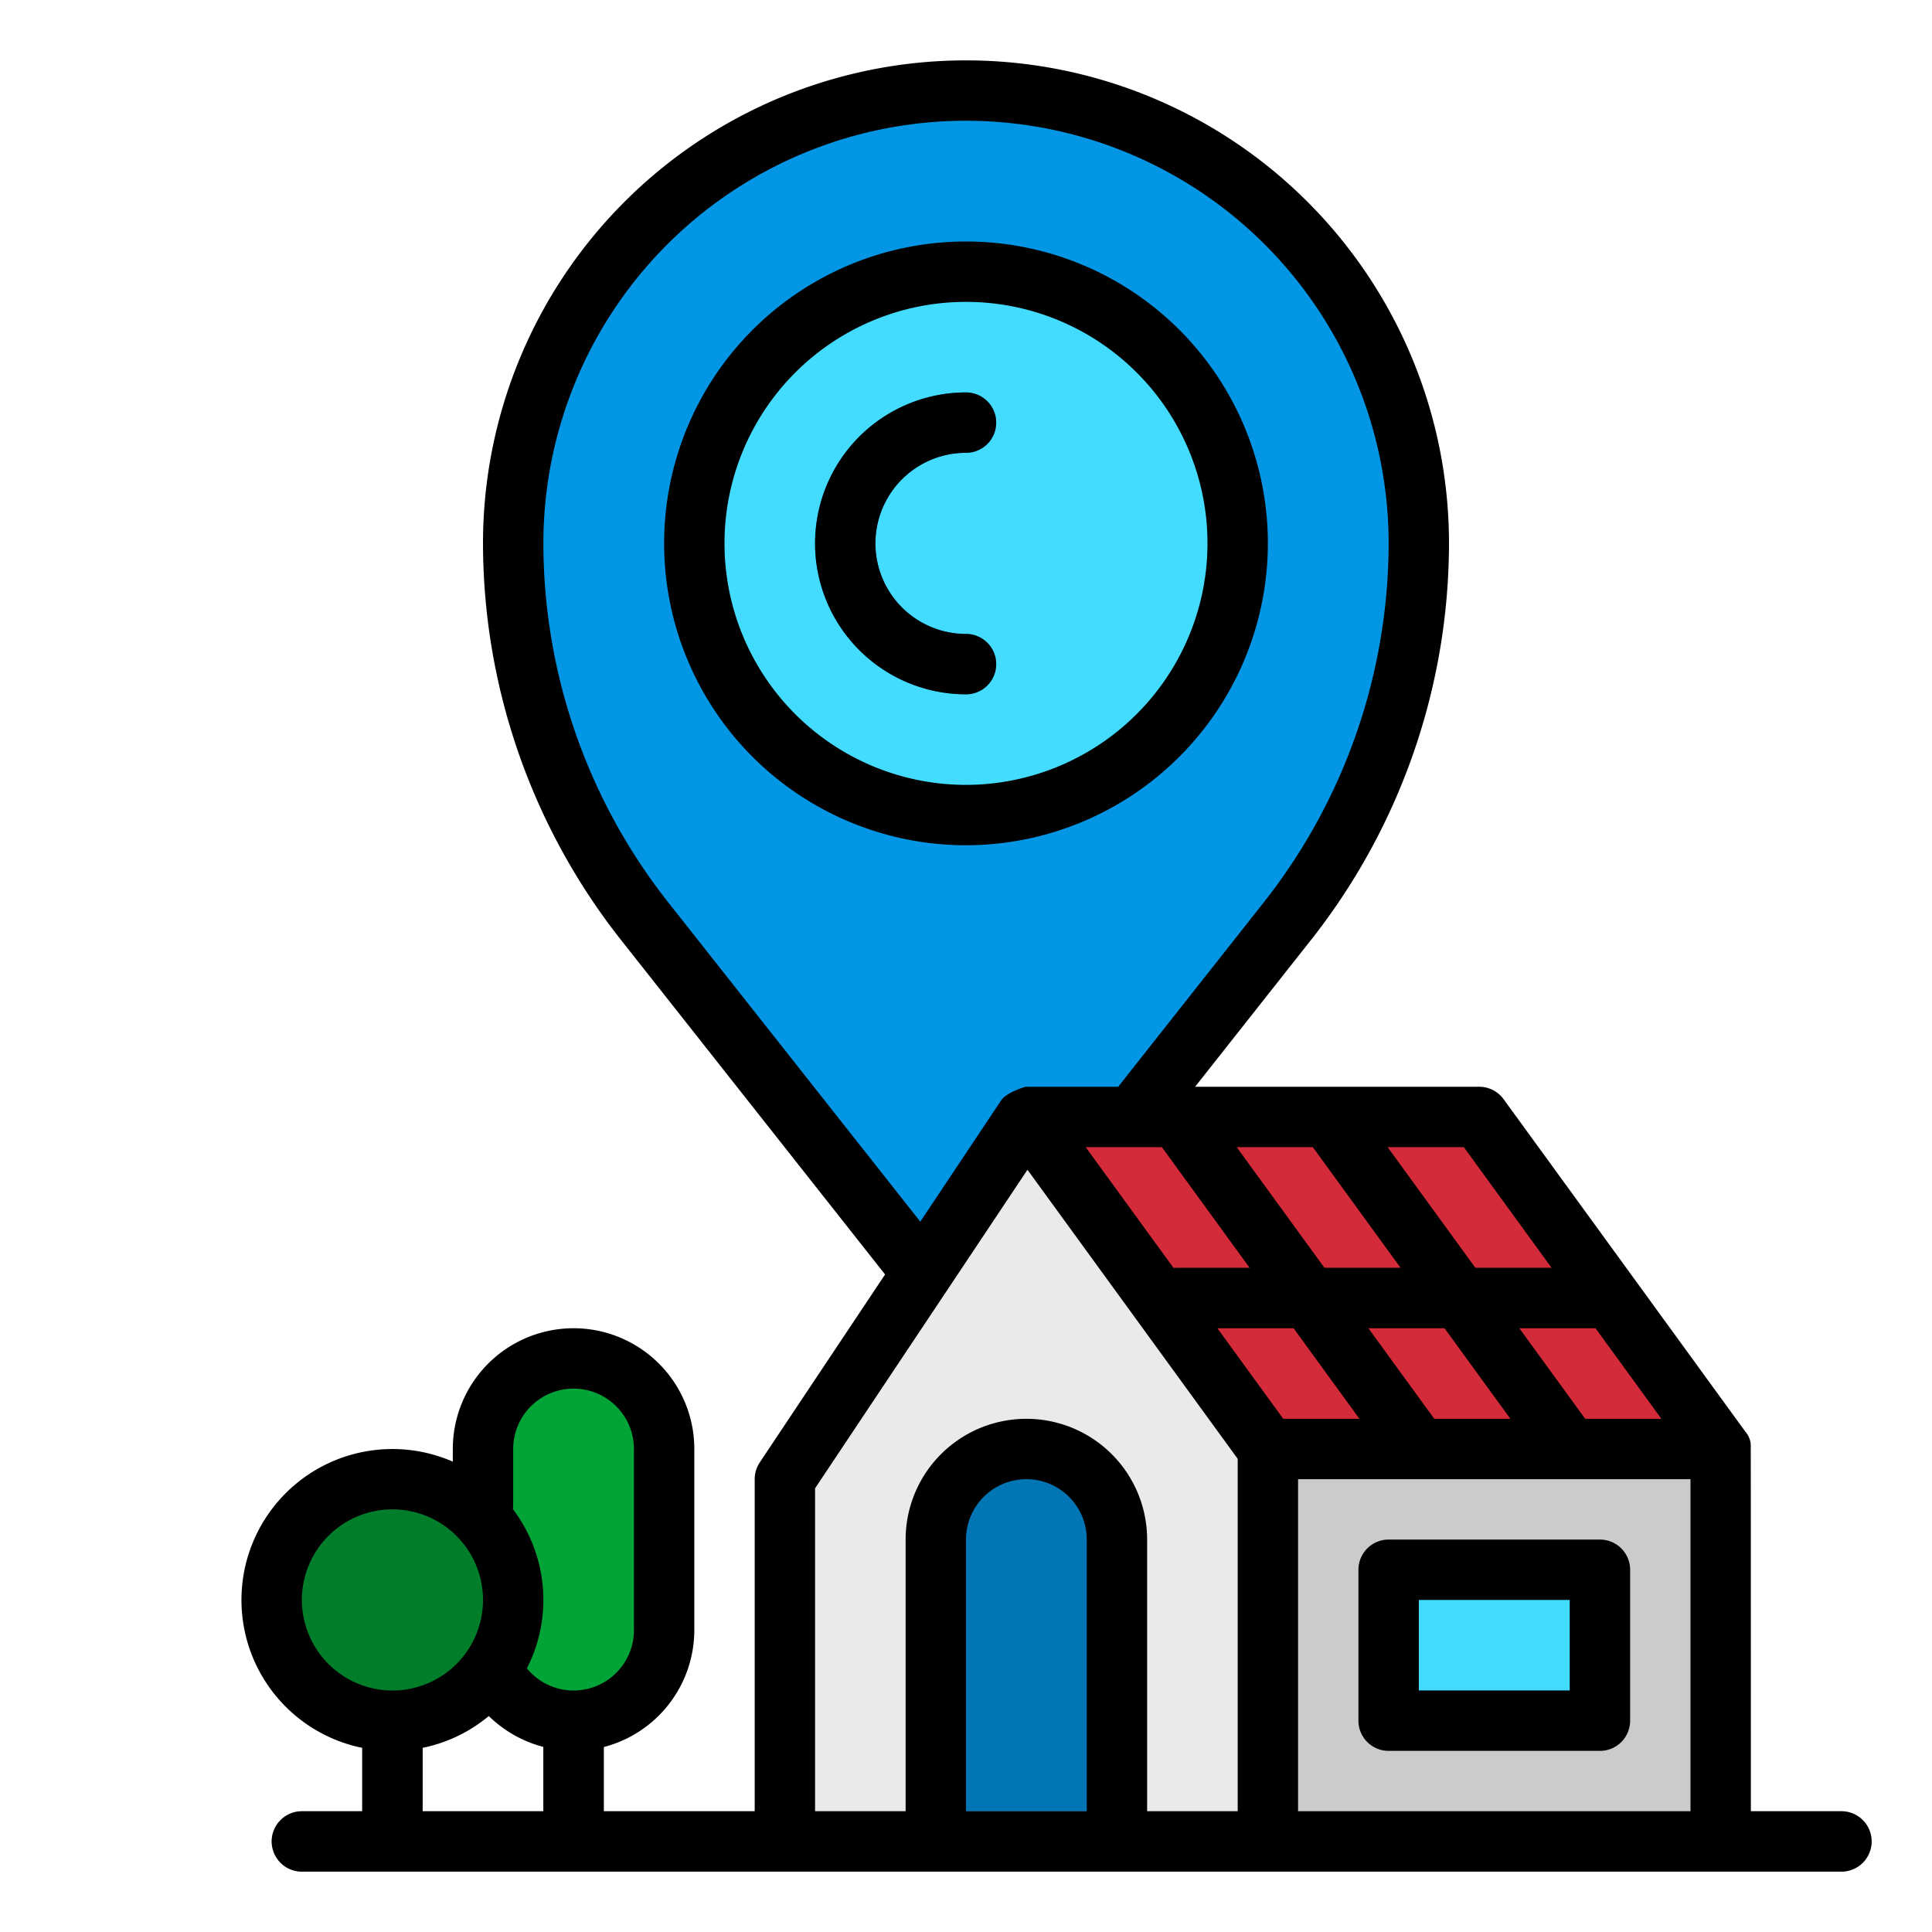 <svg height="512" viewBox="0 0 512 512" width="512" xmlns="http://www.w3.org/2000/svg"><g id="filled_outline" data-name="filled outline"><path d="m152 488c-4.418 0-8 4.418-8 0v-32a8 8 0 0 1 16 0v32c0 4.418-3.582 0-8 0z" fill="#683b0d"/><path d="m104 488c-4.418 0-8 4.418-8 0v-32a8 8 0 0 1 16 0v32c0 4.418-3.582 0-8 0z" fill="#683b0d"/><circle cx="104" cy="424" fill="#027e2a" r="32"/><path d="m256 24a120 120 0 0 0 -120 120 161.311 161.311 0 0 0 34.7 99.953l85.3 108.047 85.3-108.047a161.311 161.311 0 0 0 34.7-99.953 120 120 0 0 0 -120-120z" fill="#0296e5"/><circle cx="256" cy="144" fill="#43dcfe" r="72"/><path d="m256 184a40 40 0 0 1 0-80 8 8 0 0 1 0 16 24 24 0 0 0 0 48 8 8 0 0 1 0 16z" fill="#0276b4"/><path d="m336 488h-128v-96l64-96 64 88z" fill="#eaeae8"/><path d="m336 384-64-88h120l64 88z" fill="#d32b39"/><path d="m432 352h-29.38l23.28 32h-19.79l-23.27-32h-20.22l23.27 32h-19.78l-23.27-32h-30.11l-11.64-16h30.11l-28.39-39.04a6.049 6.049 0 0 1 -.59-.96h19.67l29.09 40h20.22l-29.09-40h19.78l29.09 40h30.11l11.61 15.97c-.23.02-.46.03-.7.03z" fill="#961b20"/><path d="m336 384h120v104h-120z" fill="#cbcbcb"/><path d="m272 384a24 24 0 0 1 24 24v80a0 0 0 0 1 0 0h-48a0 0 0 0 1 0 0v-80a24 24 0 0 1 24-24z" fill="#0276b4"/><path d="m368 416h56v40h-56z" fill="#0292c9"/><path d="m368 416h48v32h-48z" fill="#43dcfe"/><path d="m432 352h-29.38l23.28 32h-19.79l-23.27-32h-20.22l23.27 32h-19.78l-23.27-32h-30.11l-11.64-16h30.11l-28.39-39.04a6.049 6.049 0 0 1 -.59-.96h19.67l29.09 40h20.22l-29.09-40h19.78l29.09 40h30.11l11.61 15.97c-.23.02-.46.03-.7.03z" fill="#961b20"/><rect fill="#02a437" height="96" rx="24" width="48" x="128" y="360"/><path d="m488 496h-408a8 8 0 0 1 0-16h408a8 8 0 0 1 0 16z" fill="#a8a8a8"/><path d="m256 120a8 8 0 0 0 0-16 40 40 0 0 0 0 80 8 8 0 0 0 0-16 24 24 0 0 1 0-48z"/><path d="m424 408h-56a8 8 0 0 0 -8 8v40a8 8 0 0 0 8 8h56a8 8 0 0 0 8-8v-40a8 8 0 0 0 -8-8zm-8 40h-40v-24h40z"/><path d="m336 144a80 80 0 1 0 -80 80 80.091 80.091 0 0 0 80-80zm-80 64a64 64 0 1 1 64-64 64.072 64.072 0 0 1 -64 64z"/><path d="m488 480h-24s-.016-96.424-.032-96.634a5.562 5.562 0 0 0 -1.3-3.782c-.03-.044-64.2-88.289-64.2-88.289a8 8 0 0 0 -6.468-3.295h-75.281l30.86-39.09a170.014 170.014 0 0 0 36.421-104.91 128 128 0 0 0 -256 0 170.014 170.014 0 0 0 36.421 104.91l70.133 88.837-33.21 49.815a8 8 0 0 0 -1.344 4.438v88h-40v-17.013a32.057 32.057 0 0 0 24-30.987v-48a32 32 0 0 0 -64 0v3.35a40 40 0 1 0 -24 75.85v16.8h-16a8 8 0 0 0 0 16h408a8 8 0 0 0 0-16zm-144 0v-88h104v88zm3.927-176 23.273 32h-20.218l-23.272-32zm32.146 72-17.454-24h20.217l17.454 24zm40 0-17.454-24h20.216l17.455 24zm-112.146-72 23.273 32h-19.2a8.159 8.159 0 0 0 -.97.064l-23.32-32.064zm34.909 48 17.454 24h-20.217l-17.454-24zm68.364-16h-20.218l-23.272-32h20.216zm-234.22-97a153.946 153.946 0 0 1 -32.98-95 112 112 0 0 1 224 0 153.946 153.946 0 0 1 -32.979 95l-38.262 48.465c-.138.175-.261.356-.383.539l-24.584.006c-.212.006-5.11 1.55-6.448 3.556l-21.457 32.185zm39.02 155.422 35.022-52.533.032-.047 21.232-31.848 55.714 76.606v93.4h-24v-72a32 32 0 0 0 -64 0v72h-24zm40 85.578v-72a16 16 0 0 1 32 0v72zm-120-96a16 16 0 0 1 32 0v48a15.989 15.989 0 0 1 -28.365 10.135 39.883 39.883 0 0 0 -3.721-42.217 7.98 7.98 0 0 0 .086-1.111zm-56 40a24 24 0 1 1 24 24 24.028 24.028 0 0 1 -24-24zm32 39.2a39.888 39.888 0 0 0 17.536-8.433 32.283 32.283 0 0 0 14.464 8.186v17.047h-32z"/></g></svg>